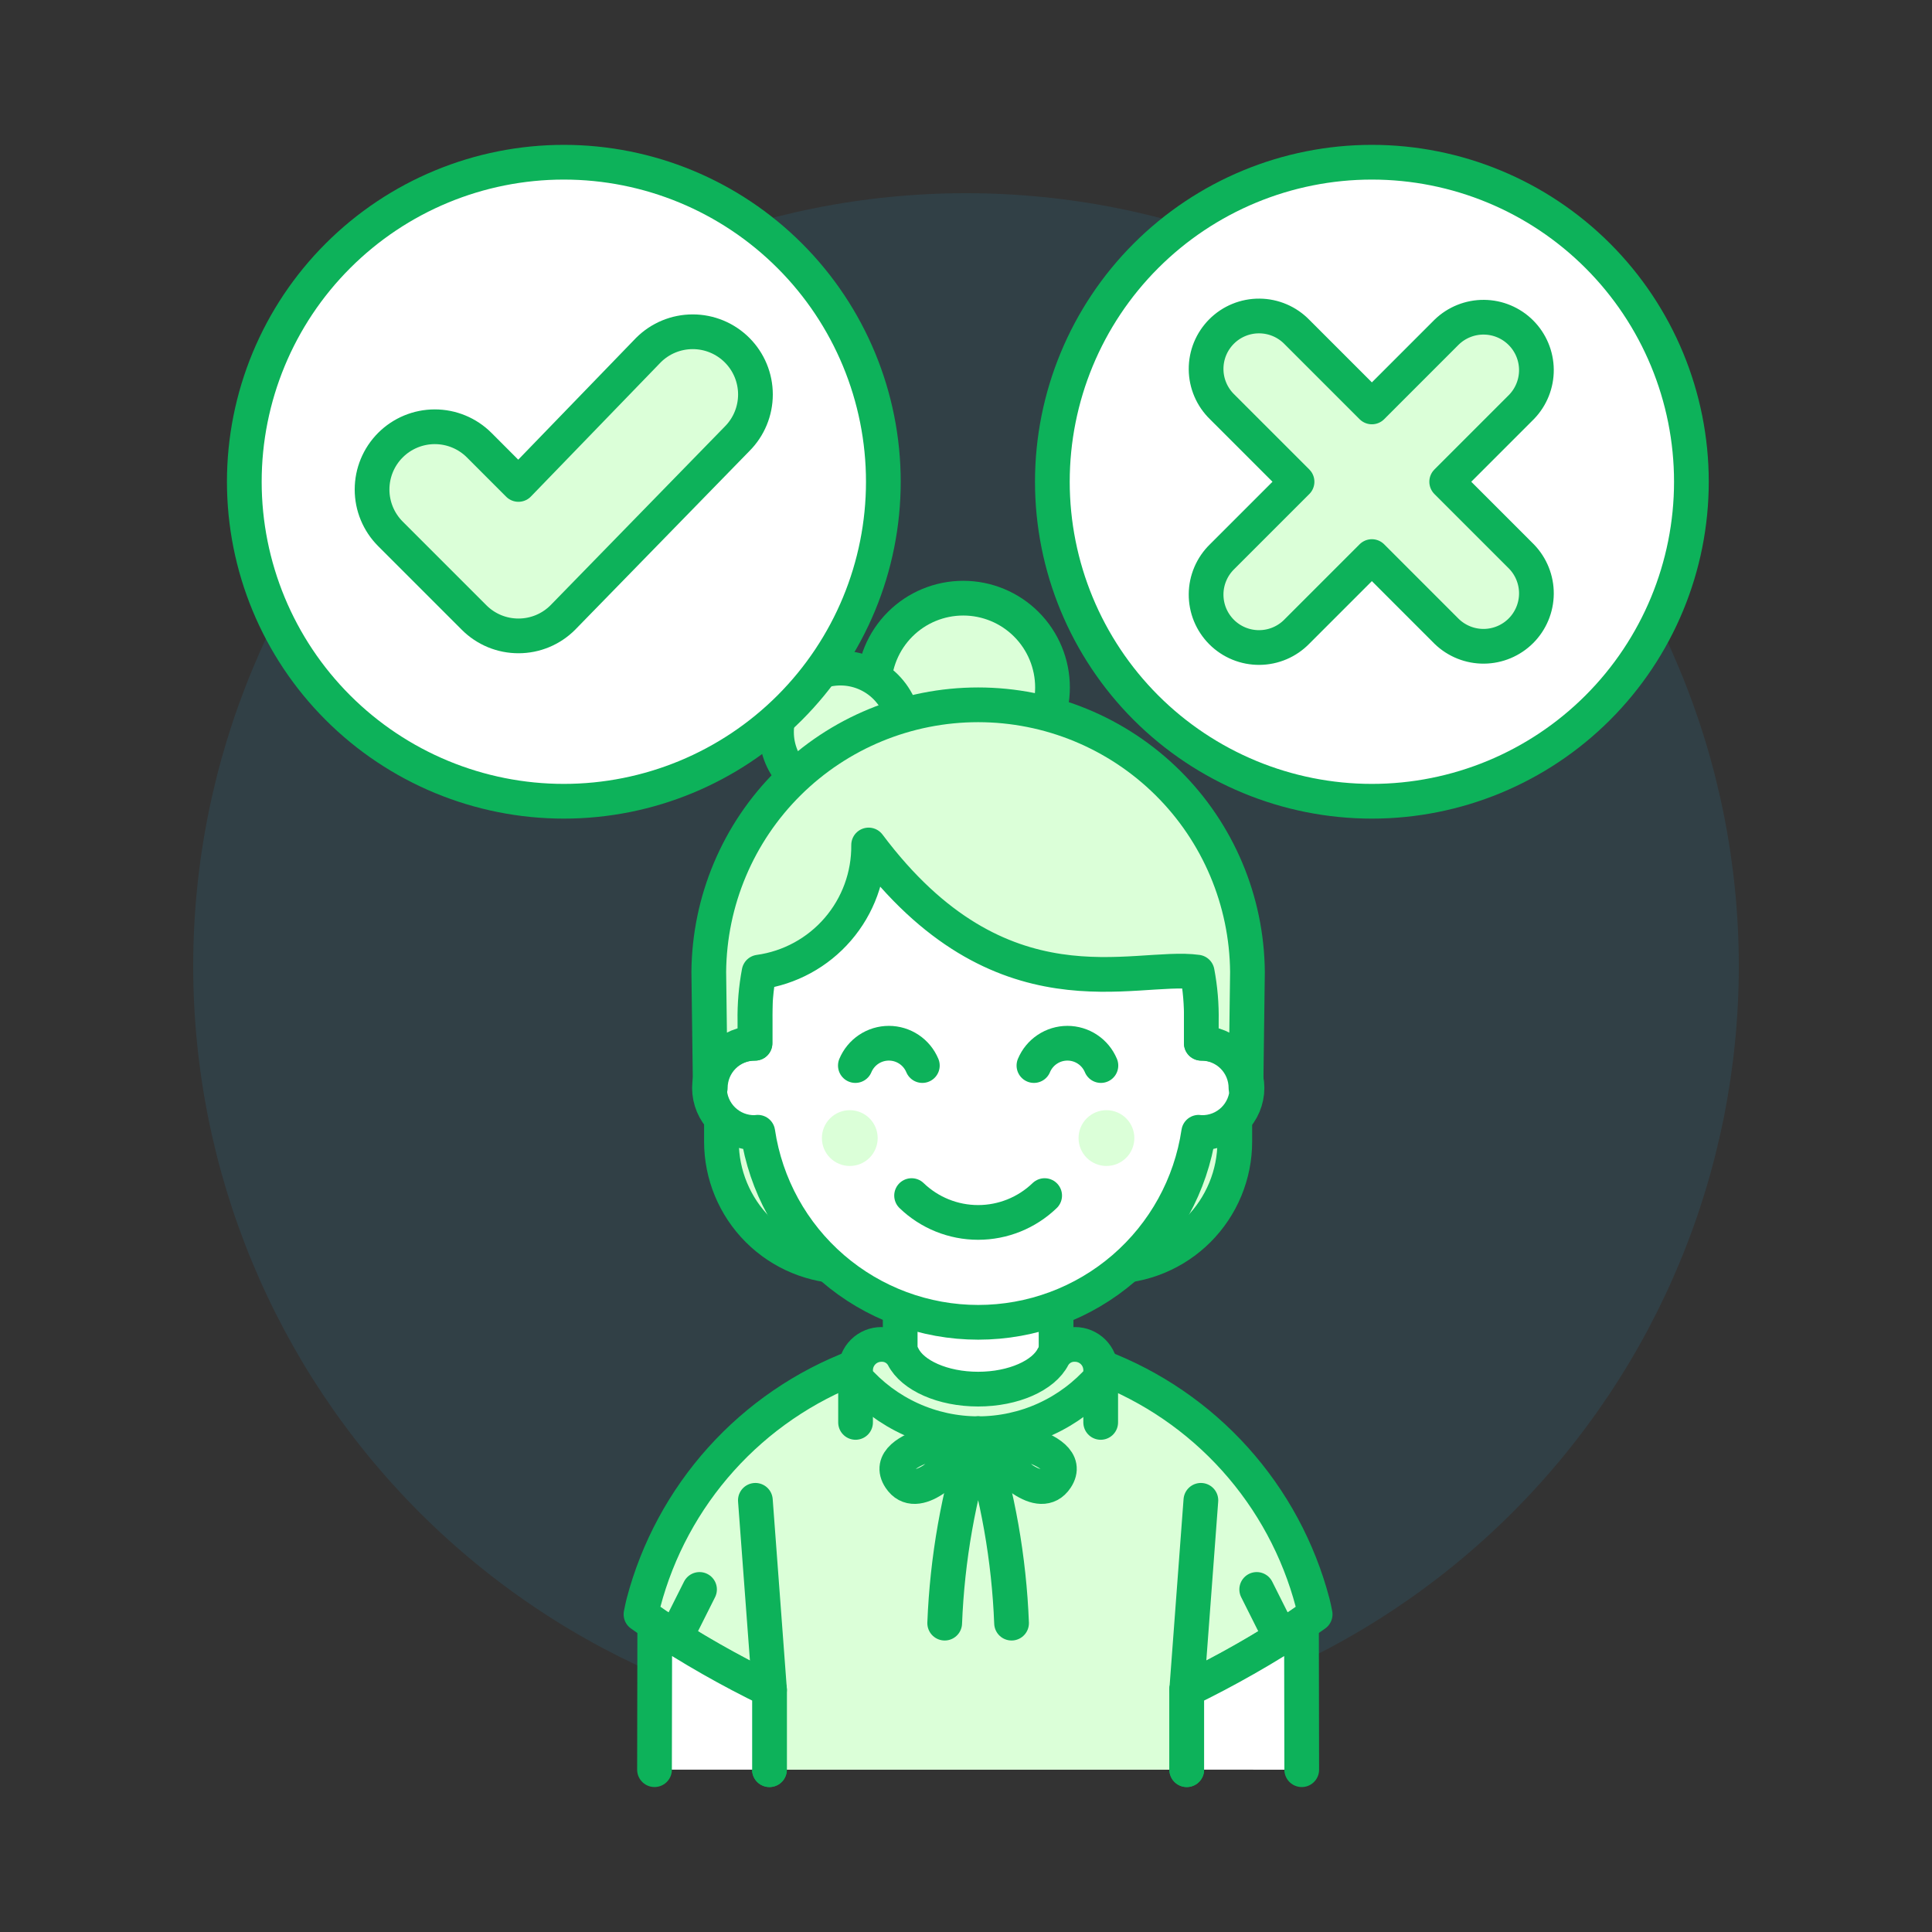 <svg width="110" height="110" viewBox="0 0 110 110" fill="none" xmlns="http://www.w3.org/2000/svg">
<rect x="0" y="0" width="110" height="110" fill="#333333" stroke="none"/>
<path opacity="0.1" d="M11 55C11 66.669 15.636 77.861 23.887 86.113C32.139 94.364 43.331 99 55 99C66.669 99 77.861 94.364 86.113 86.113C94.364 77.861 99 66.669 99 55C99 43.331 94.364 32.139 86.113 23.887C77.861 15.636 66.669 11 55 11C43.331 11 32.139 15.636 23.887 23.887C15.636 32.139 11 43.331 11 55Z" fill="#1EBAF7"/>
<path d="M67.568 100.76V96.211C70.13 95.003 72.577 93.565 74.879 91.913C74.84 91.693 74.789 91.482 74.738 91.266C73.938 88.222 72.423 85.414 70.318 83.074C68.213 80.734 65.58 78.931 62.638 77.815C58.156 76.135 53.217 76.135 48.736 77.815C45.793 78.931 43.16 80.734 41.056 83.074C38.951 85.414 37.435 88.222 36.636 91.266C36.585 91.486 36.535 91.697 36.495 91.913C38.797 93.565 41.244 95.003 43.807 96.211V100.76H67.568Z" fill="#DBFFD8"/>
<path d="M67.568 100.76V96.211C70.13 95.003 72.577 93.565 74.879 91.913C74.84 91.693 74.789 91.482 74.738 91.266C73.938 88.222 72.423 85.414 70.318 83.074C68.213 80.734 65.58 78.931 62.638 77.815C58.156 76.135 53.217 76.135 48.736 77.815C45.793 78.931 43.16 80.734 41.056 83.074C38.951 85.414 37.435 88.222 36.636 91.266C36.585 91.486 36.535 91.697 36.495 91.913C38.797 93.565 41.244 95.003 43.807 96.211V100.76" stroke="#0DB25A" stroke-width="1.977" stroke-linecap="round" stroke-linejoin="round"/>
<path d="M51.253 72.74H60.129V79.731H51.253V72.74Z" fill="white" stroke="#0DB25A" stroke-width="1.977" stroke-linecap="round" stroke-linejoin="round"/>
<path d="M62.669 78.009C62.668 77.816 62.63 77.626 62.557 77.448C62.483 77.27 62.375 77.109 62.239 76.973C62.102 76.837 61.941 76.73 61.763 76.656C61.585 76.583 61.395 76.545 61.202 76.546C60.95 76.538 60.7 76.6 60.481 76.724C60.261 76.849 60.08 77.031 59.956 77.251C59.422 78.308 57.713 79.091 55.691 79.091C53.669 79.091 51.96 78.308 51.425 77.251C51.302 77.03 51.121 76.848 50.901 76.724C50.681 76.6 50.431 76.538 50.179 76.546C49.791 76.546 49.418 76.7 49.144 76.974C48.869 77.248 48.714 77.62 48.713 78.009V78.449C49.581 79.447 50.653 80.248 51.858 80.797C53.062 81.346 54.37 81.629 55.693 81.629C57.016 81.629 58.324 81.346 59.528 80.797C60.732 80.248 61.805 79.447 62.673 78.449L62.669 78.009Z" fill="#DBFFD8" stroke="#0DB25A" stroke-width="1.977" stroke-linecap="round" stroke-linejoin="round"/>
<path d="M43.813 100.758V96.209C41.555 95.113 39.373 93.87 37.279 92.488L37.265 100.758H43.813Z" fill="white"/>
<path d="M43.813 100.758V96.209C41.555 95.113 39.373 93.87 37.279 92.488L37.265 100.758" stroke="#0DB25A" stroke-width="1.977" stroke-linecap="round" stroke-linejoin="round"/>
<path d="M67.568 100.758V96.209C69.825 95.113 72.008 93.87 74.101 92.488L74.115 100.759L67.568 100.758Z" fill="white"/>
<path d="M67.568 100.758V96.209C69.825 95.113 72.008 93.87 74.101 92.488L74.115 100.759" stroke="#0DB25A" stroke-width="1.977" stroke-linecap="round" stroke-linejoin="round"/>
<path d="M55.69 81.631C55.69 81.631 49.978 82.259 51.245 84.161C51.707 84.856 52.424 84.711 53.148 84.236C54.121 83.499 54.978 82.621 55.69 81.631Z" stroke="#0DB25A" stroke-width="1.977" stroke-linecap="round" stroke-linejoin="round"/>
<path d="M55.69 81.631C55.69 81.631 61.402 82.259 60.134 84.161C59.672 84.856 58.955 84.711 58.231 84.236C57.259 83.499 56.403 82.621 55.69 81.631Z" stroke="#0DB25A" stroke-width="1.977" stroke-linecap="round" stroke-linejoin="round"/>
<path d="M57.594 92.415C57.451 88.752 56.811 85.125 55.691 81.635C54.572 85.125 53.931 88.752 53.787 92.415" stroke="#0DB25A" stroke-width="1.977" stroke-linecap="round" stroke-linejoin="round"/>
<path d="M43.008 85.422L43.813 96.21" stroke="#0DB25A" stroke-width="1.977" stroke-linecap="round" stroke-linejoin="round"/>
<path d="M38.444 93.255L39.828 90.496" stroke="#0DB25A" stroke-width="1.977" stroke-linecap="round" stroke-linejoin="round"/>
<path d="M68.373 85.422L67.567 96.21" stroke="#0DB25A" stroke-width="1.977" stroke-linecap="round" stroke-linejoin="round"/>
<path d="M72.936 93.255L71.552 90.496" stroke="#0DB25A" stroke-width="1.977" stroke-linecap="round" stroke-linejoin="round"/>
<path d="M48.712 78.434V80.986" stroke="#0DB25A" stroke-width="1.977" stroke-linecap="round" stroke-linejoin="round"/>
<path d="M62.669 78.434V80.986" stroke="#0DB25A" stroke-width="1.977" stroke-linecap="round" stroke-linejoin="round"/>
<path d="M41.076 59.398V64.999C41.077 66.882 41.826 68.689 43.158 70.021C44.49 71.353 46.296 72.102 48.18 72.103H63.196C64.129 72.103 65.054 71.92 65.916 71.562C66.779 71.205 67.562 70.682 68.222 70.022C68.882 69.361 69.406 68.578 69.763 67.715C70.12 66.853 70.304 65.929 70.304 64.995V59.398H41.076Z" fill="#DBFFD8" stroke="#0DB25A" stroke-width="1.977" stroke-linecap="round" stroke-linejoin="round"/>
<path d="M68.398 59.399V56.219C68.437 54.526 68.137 52.842 67.516 51.267C66.895 49.692 65.965 48.257 64.781 47.046C63.598 45.835 62.184 44.873 60.624 44.216C59.063 43.559 57.387 43.221 55.694 43.221C54 43.221 52.324 43.559 50.764 44.216C49.203 44.873 47.789 45.835 46.606 47.046C45.422 48.257 44.492 49.692 43.871 51.267C43.25 52.842 42.95 54.526 42.989 56.219V59.399C42.65 59.392 42.314 59.452 42 59.577C41.685 59.701 41.399 59.887 41.157 60.124C40.915 60.361 40.723 60.643 40.592 60.955C40.461 61.267 40.394 61.602 40.394 61.94C40.394 62.279 40.461 62.613 40.592 62.925C40.723 63.237 40.915 63.52 41.157 63.756C41.399 63.993 41.685 64.179 42 64.304C42.314 64.428 42.65 64.489 42.989 64.482C43.041 64.482 43.092 64.47 43.145 64.466C43.593 67.475 45.107 70.222 47.411 72.208C49.715 74.194 52.655 75.287 55.697 75.287C58.739 75.287 61.679 74.194 63.983 72.208C66.287 70.222 67.801 67.475 68.249 64.466C68.302 64.466 68.351 64.482 68.404 64.482C68.742 64.489 69.079 64.428 69.393 64.304C69.707 64.179 69.994 63.993 70.236 63.756C70.477 63.52 70.669 63.237 70.8 62.925C70.931 62.613 70.999 62.279 70.999 61.94C70.999 61.602 70.931 61.267 70.8 60.955C70.669 60.643 70.477 60.361 70.236 60.124C69.994 59.887 69.707 59.701 69.393 59.577C69.079 59.452 68.742 59.392 68.404 59.399H68.398Z" fill="white" stroke="#0DB25A" stroke-width="1.977" stroke-linecap="round" stroke-linejoin="round"/>
<path d="M46.795 64.797C46.795 65.219 46.962 65.623 47.26 65.921C47.558 66.218 47.962 66.386 48.383 66.386C48.805 66.386 49.209 66.218 49.507 65.921C49.804 65.623 49.972 65.219 49.972 64.797C49.972 64.376 49.804 63.972 49.507 63.674C49.209 63.376 48.805 63.209 48.383 63.209C47.962 63.209 47.558 63.376 47.26 63.674C46.962 63.972 46.795 64.376 46.795 64.797Z" fill="#DBFFD8"/>
<path d="M61.408 64.797C61.408 65.219 61.576 65.623 61.873 65.921C62.171 66.218 62.575 66.386 62.997 66.386C63.418 66.386 63.822 66.218 64.12 65.921C64.418 65.623 64.585 65.219 64.585 64.797C64.585 64.376 64.418 63.972 64.12 63.674C63.822 63.376 63.418 63.209 62.997 63.209C62.575 63.209 62.171 63.376 61.873 63.674C61.576 63.972 61.408 64.376 61.408 64.797Z" fill="#DBFFD8"/>
<path d="M52.514 60.668C52.357 60.292 52.093 59.97 51.753 59.744C51.414 59.517 51.015 59.397 50.608 59.397C50.2 59.397 49.801 59.517 49.462 59.744C49.123 59.97 48.858 60.292 48.701 60.668" stroke="#0DB25A" stroke-width="1.977" stroke-linecap="round" stroke-linejoin="round"/>
<path d="M62.681 60.668C62.524 60.292 62.26 59.97 61.92 59.744C61.581 59.517 61.182 59.397 60.775 59.397C60.367 59.397 59.968 59.517 59.629 59.744C59.289 59.97 59.025 60.292 58.868 60.668" stroke="#0DB25A" stroke-width="1.977" stroke-linecap="round" stroke-linejoin="round"/>
<path d="M59.478 68.072C58.46 69.052 57.103 69.6 55.69 69.6C54.277 69.6 52.919 69.052 51.902 68.072" stroke="#0DB25A" stroke-width="1.977" stroke-linecap="round" stroke-linejoin="round"/>
<path d="M49.759 39.14C49.759 40.488 50.294 41.781 51.248 42.734C52.201 43.687 53.494 44.223 54.842 44.223C56.19 44.223 57.483 43.687 58.436 42.734C59.389 41.781 59.925 40.488 59.925 39.14C59.925 37.792 59.389 36.499 58.436 35.545C57.483 34.592 56.19 34.057 54.842 34.057C53.494 34.057 52.201 34.592 51.248 35.545C50.294 36.499 49.759 37.792 49.759 39.14Z" fill="#DBFFD8" stroke="#0DB25A" stroke-width="1.977" stroke-linecap="round" stroke-linejoin="round"/>
<path d="M44.21 41.681C44.21 42.647 44.594 43.574 45.277 44.257C45.96 44.94 46.886 45.323 47.852 45.323C48.818 45.323 49.744 44.94 50.427 44.257C51.11 43.574 51.494 42.647 51.494 41.681C51.494 40.715 51.11 39.789 50.427 39.106C49.744 38.423 48.818 38.039 47.852 38.039C46.886 38.039 45.96 38.423 45.277 39.106C44.594 39.789 44.21 40.715 44.21 41.681Z" fill="#DBFFD8" stroke="#0DB25A" stroke-width="1.977" stroke-linecap="round" stroke-linejoin="round"/>
<path d="M40.355 55.329L40.44 61.935C40.442 61.262 40.71 60.617 41.187 60.141C41.663 59.666 42.309 59.399 42.982 59.399V58.133C42.966 57.199 43.045 56.266 43.218 55.348C44.96 55.108 46.555 54.24 47.703 52.907C48.852 51.575 49.475 49.869 49.456 48.11C56.961 58.12 64.583 54.848 68.162 55.348C68.336 56.266 68.415 57.199 68.398 58.133V59.399C69.072 59.399 69.719 59.666 70.195 60.143C70.672 60.62 70.94 61.267 70.94 61.941L71.025 55.334C70.99 51.29 69.36 47.422 66.488 44.575C63.615 41.727 59.735 40.129 55.69 40.129C51.645 40.129 47.764 41.727 44.892 44.575C42.02 47.422 40.39 51.29 40.355 55.334V55.329Z" fill="#DBFFD8" stroke="#0DB25A" stroke-width="1.977" stroke-linecap="round" stroke-linejoin="round"/>
<path d="M59.917 27.428C59.917 32.253 61.834 36.88 65.245 40.292C68.657 43.703 73.284 45.62 78.109 45.62C82.934 45.62 87.561 43.703 90.972 40.292C94.384 36.88 96.301 32.253 96.301 27.428C96.301 22.603 94.384 17.976 90.972 14.565C87.561 11.153 82.934 9.236 78.109 9.236C73.284 9.236 68.657 11.153 65.245 14.565C61.834 17.976 59.917 22.603 59.917 27.428Z" fill="white" stroke="#0DB25A" stroke-width="1.977" stroke-linecap="round" stroke-linejoin="round"/>
<path d="M86.629 31.689L82.369 27.429L86.629 23.169C87.179 22.601 87.483 21.839 87.477 21.049C87.47 20.259 87.153 19.502 86.594 18.943C86.035 18.384 85.279 18.067 84.489 18.061C83.698 18.055 82.937 18.359 82.369 18.908L78.109 23.169L73.848 18.908C73.57 18.621 73.238 18.392 72.87 18.234C72.503 18.077 72.108 17.994 71.708 17.991C71.308 17.987 70.911 18.064 70.541 18.215C70.171 18.366 69.835 18.59 69.552 18.873C69.27 19.156 69.046 19.492 68.894 19.862C68.743 20.232 68.667 20.628 68.67 21.028C68.673 21.428 68.756 21.823 68.914 22.191C69.071 22.558 69.301 22.891 69.588 23.169L73.848 27.429L69.588 31.689C69.301 31.967 69.071 32.3 68.914 32.667C68.756 33.035 68.673 33.43 68.67 33.83C68.667 34.23 68.743 34.626 68.894 34.996C69.046 35.366 69.27 35.702 69.552 35.985C69.835 36.268 70.171 36.492 70.541 36.643C70.911 36.794 71.308 36.871 71.708 36.867C72.108 36.864 72.503 36.781 72.87 36.624C73.238 36.466 73.57 36.237 73.848 35.95L78.109 31.689L82.369 35.95C82.937 36.499 83.698 36.803 84.489 36.797C85.279 36.79 86.035 36.474 86.594 35.915C87.153 35.356 87.47 34.599 87.477 33.809C87.483 33.019 87.179 32.257 86.629 31.689Z" fill="#DBFFD8" stroke="#0DB25A" stroke-width="1.977" stroke-linecap="round" stroke-linejoin="round"/>
<path d="M13.91 27.428C13.91 32.253 15.827 36.88 19.239 40.292C22.65 43.703 27.277 45.62 32.102 45.62C36.927 45.62 41.554 43.703 44.966 40.292C48.377 36.88 50.294 32.253 50.294 27.428C50.294 22.603 48.377 17.976 44.966 14.565C41.554 11.153 36.927 9.236 32.102 9.236C27.277 9.236 22.65 11.153 19.239 14.565C15.827 17.976 13.91 22.603 13.91 27.428Z" fill="white" stroke="#0DB25A" stroke-width="1.977" stroke-linecap="round" stroke-linejoin="round"/>
<path d="M29.523 36.205C29.053 36.206 28.587 36.114 28.153 35.935C27.719 35.755 27.324 35.491 26.993 35.159L22.23 30.396C21.56 29.726 21.183 28.817 21.184 27.87C21.184 26.922 21.56 26.014 22.23 25.344C22.9 24.674 23.809 24.298 24.756 24.298C25.703 24.298 26.612 24.674 27.282 25.344L29.518 27.582L36.916 19.935C37.585 19.265 38.494 18.889 39.441 18.889C40.388 18.889 41.296 19.265 41.966 19.935C42.636 20.604 43.012 21.513 43.012 22.46C43.012 23.407 42.636 24.315 41.966 24.985L32.044 35.159C31.713 35.49 31.32 35.754 30.888 35.933C30.455 36.113 29.991 36.205 29.523 36.205Z" fill="#DBFFD8" stroke="#0DB25A" stroke-width="1.977" stroke-linecap="round" stroke-linejoin="round"/>
</svg>
